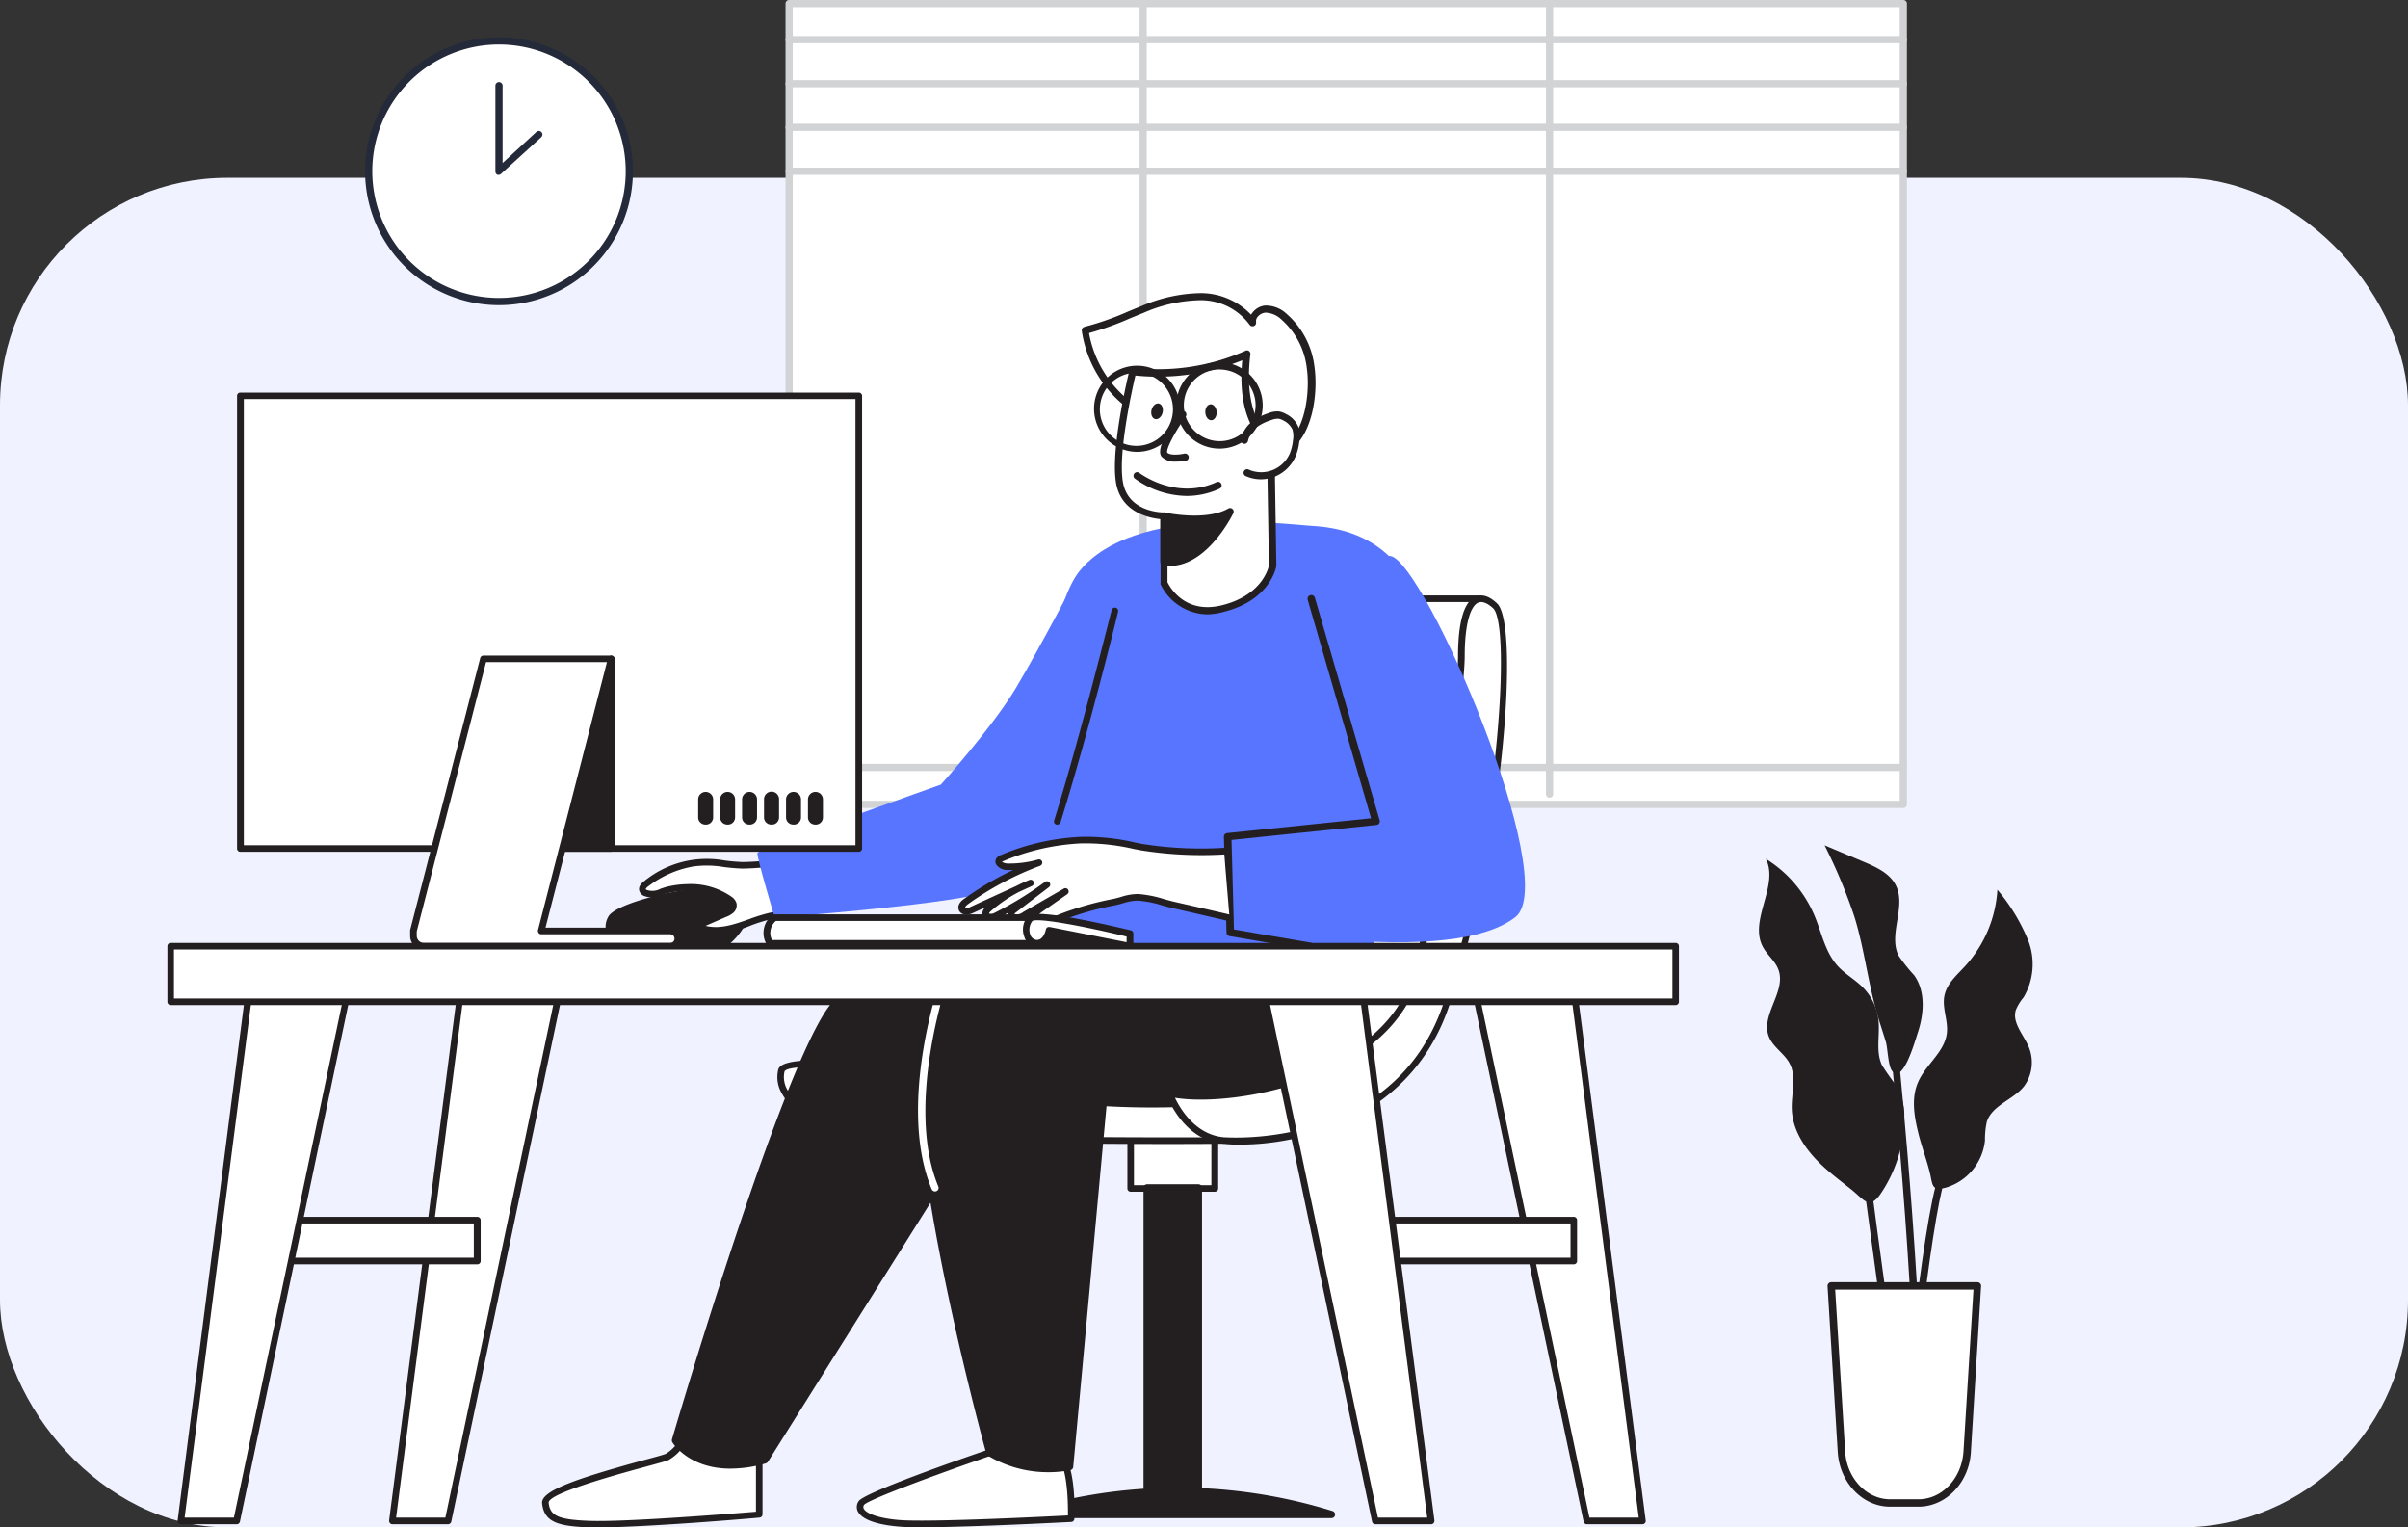 <svg xmlns="http://www.w3.org/2000/svg" width="656.74" height="416.482" viewBox="0 0 656.74 416.482">
  <rect x="0" y="0" width="656.74" height="416.482" fill="#333333" stroke="none"/>
  <g id="workwithus" transform="translate(-1016 -6567.519)">
    <rect id="Rectangle_2574" data-name="Rectangle 2574" width="656.74" height="368" rx="62" transform="translate(1016 6616)" fill="#f0f3ff"/>
    <g id="_62_office_work" data-name="#62_office_work" transform="translate(964.334 6523.648)">
      <rect id="Rectangle_2511" data-name="Rectangle 2511" width="303.855" height="218.348" transform="translate(266.888 44.851)" fill="#fff"/>
      <path id="Path_2578" data-name="Path 2578" d="M468.676,264.181H164.8a.981.981,0,0,1-.981-.981V44.851a.981.981,0,0,1,.981-.981H468.676a.981.981,0,0,1,.981.981V263.2A.981.981,0,0,1,468.676,264.181Zm-302.893-1.962H467.694V45.833H165.783Z" transform="translate(102.087 0)" fill="#d1d3d4"/>
      <path id="Path_2579" data-name="Path 2579" d="M214,261.374a1,1,0,0,1-.981-.981V44.851a.981.981,0,0,1,1.963,0V260.393A.981.981,0,0,1,214,261.374Z" transform="translate(149.442 0)" fill="#d1d3d4"/>
      <path id="Path_2580" data-name="Path 2580" d="M270.481,261.374a.981.981,0,0,1-.981-.981V44.851a.981.981,0,1,1,1.962,0V260.393A.981.981,0,0,1,270.481,261.374Z" transform="translate(203.804 0)" fill="#d1d3d4"/>
      <path id="Path_2581" data-name="Path 2581" d="M468.676,50.843H164.8a1,1,0,0,1-.981-.981.981.981,0,0,1,.981-.981H468.676a.981.981,0,1,1,0,1.963Z" transform="translate(102.087 4.822)" fill="#d1d3d4"/>
      <path id="Path_2582" data-name="Path 2582" d="M468.676,56.963H164.8a.981.981,0,1,1,0-1.962H468.676a.981.981,0,1,1,0,1.962Z" transform="translate(102.087 10.713)" fill="#d1d3d4"/>
      <path id="Path_2583" data-name="Path 2583" d="M468.676,63.023H164.8a.981.981,0,0,1-.981-.981,1,1,0,0,1,.981-.981H468.676a.981.981,0,1,1,0,1.963Z" transform="translate(102.087 16.545)" fill="#d1d3d4"/>
      <path id="Path_2584" data-name="Path 2584" d="M468.676,69.123H164.8a1,1,0,0,1-.981-.981.981.981,0,0,1,.981-.981H468.676a.981.981,0,1,1,0,1.962Z" transform="translate(102.087 22.417)" fill="#d1d3d4"/>
      <path id="Path_2585" data-name="Path 2585" d="M468.676,151.962H164.8a.981.981,0,0,1-.981-.981A1,1,0,0,1,164.8,150H468.676a.981.981,0,1,1,0,1.962Z" transform="translate(102.087 102.151)" fill="#d1d3d4"/>
      <path id="Path_2586" data-name="Path 2586" d="M338.706,234.38a16.837,16.837,0,0,0-1.963-9.145,64.3,64.3,0,0,1-4.1-5.77c-1.747-3.729-.53-8.085-.942-12.168a15.092,15.092,0,0,0-4.259-9.047c-2.139-2.159-4.887-3.631-6.908-5.887-3.336-3.69-4.3-8.871-6.2-13.463a33.6,33.6,0,0,0-13.345-15.7c3.65,7.32-4.651,16.622-.883,23.884,1.178,2.316,3.454,3.925,4.337,6.437,2.1,5.888-4.926,12.266-2.669,18.094,1.119,2.924,4.239,4.612,5.691,7.379,1.962,3.729.432,8.262.589,12.462.216,5.888,3.748,11.01,7.948,15.033,2.61,2.492,5.534,4.671,8.36,6.928,3.376,2.708,4.808,5.554,7.85,1.217a37.287,37.287,0,0,0,6.5-20.253Z" transform="translate(232.292 114.856)" fill="#231f20"/>
      <path id="Path_2587" data-name="Path 2587" d="M321.764,233.568c-1.1-4.494-1.864-9.361,0-13.6,2.08-4.808,7.242-8.184,7.85-13.384.393-3.4-1.335-6.83-.667-10.185s3.434-5.652,5.691-8.125a33.991,33.991,0,0,0,8.772-20.783,51.985,51.985,0,0,1,8.36,13.738,17.82,17.82,0,0,1-1.217,15.6,13.422,13.422,0,0,0-2.12,3.454c-1.02,3.317,1.806,6.4,3.277,9.538a10.97,10.97,0,0,1-1.04,11.265c-2.963,3.709-8.694,5.142-10.146,9.655a22.356,22.356,0,0,0-.51,5.122A15.013,15.013,0,0,1,329.2,248.757c-3.513.863-3.454-.53-4.082-3.493C324.237,241.378,322.706,237.532,321.764,233.568Z" transform="translate(253.021 118.985)" fill="#231f20"/>
      <path id="Path_2588" data-name="Path 2588" d="M322.527,207.184c-2.492-8.635-3.493-17.663-6.123-26.239a145.845,145.845,0,0,0-8.184-19.625l10.715,4.514c3.434,1.452,7.163,3.16,8.772,6.516,2.826,5.888-2.237,13.345.726,19.115a47.5,47.5,0,0,0,4.239,5.318c3.14,4.435,2.669,10.519.942,15.7-.746,2.2-3.925,13.738-6.888,10.48-1.178-1.276-1.276-6.025-1.747-7.85C324.214,212.522,323.292,209.872,322.527,207.184Z" transform="translate(241.072 113.046)" fill="#231f20"/>
      <path id="Path_2589" data-name="Path 2589" d="M322.82,274.845c-2.119-14.11-8.812-63.86-8.89-64.37l1.962-.255c0,.51,6.751,50.22,8.871,64.331Z" transform="translate(246.568 160.113)" fill="#231f20"/>
      <path id="Path_2590" data-name="Path 2590" d="M320.762,291.741H318.8c.118-16.76,7.124-80.836,11.147-85.251l1.452,1.335C328.318,211.18,320.9,273.137,320.762,291.741Z" transform="translate(251.256 156.523)" fill="#231f20"/>
      <path id="Path_2591" data-name="Path 2591" d="M325.625,303.75l-1.963-.1c1.59-36.11-6.064-112-6.143-112.746l1.962-.2C319.561,191.456,327.234,267.483,325.625,303.75Z" transform="translate(250.024 141.334)" fill="#231f20"/>
      <path id="Path_2592" data-name="Path 2592" d="M309.14,222.54h39.878l-2.865,45.275c-.471,7.85-6.28,13.895-13.286,13.895h-7.713c-6.987,0-12.8-6.064-13.286-13.895Z" transform="translate(241.958 171.971)" fill="#fff"/>
      <path id="Path_2593" data-name="Path 2593" d="M333.418,283.231H325.7c-7.5,0-13.738-6.535-14.287-14.856L308.631,223.1a1.021,1.021,0,0,1,.275-.765,1,1,0,0,1,.726-.314H349.51a1,1,0,0,1,1,1.079l-2.787,45.275C347.214,276.7,340.934,283.231,333.418,283.231Zm-22.706-59.189,2.728,44.2c.451,7.281,5.888,12.972,12.266,12.972h7.713c6.437,0,11.775-5.691,12.285-12.972l2.728-44.2Z" transform="translate(241.466 171.47)" fill="#231f20"/>
      <path id="Path_2594" data-name="Path 2594" d="M139.888,175.27c-1.963,4.023,1.021,7.575,8.478,7.575h20.41c3.042,0,10.656-9.086,6.849-13.738S141.87,171.267,139.888,175.27Z" transform="translate(78.486 119.035)" fill="#231f20"/>
      <path id="Path_2595" data-name="Path 2595" d="M169.247,184.271h-20.41c-4.553,0-7.85-1.276-9.3-3.611a5.358,5.358,0,0,1,0-5.377c1.629-3.3,15.7-6.908,24.61-7.85,6.947-.785,11.245-.255,12.737,1.59s1.688,4.828.177,8.027S171.72,184.271,169.247,184.271Zm.373-15.308a48.309,48.309,0,0,0-5.3.353c-10.558,1.2-22.137,4.926-23.079,6.829a3.513,3.513,0,0,0,0,3.474c1.06,1.707,3.925,2.689,7.634,2.689h20.41c1.217,0,4.4-2.767,6.005-6.182.667-1.433,1.59-4.1,0-5.888-.491-.726-2.277-1.354-5.672-1.354Z" transform="translate(78.016 118.591)" fill="#231f20"/>
      <path id="Path_2596" data-name="Path 2596" d="M190.822,162.81a90.823,90.823,0,0,1-19.468,2.551c-4.769,0-9.086-1.413-13.738-.549a29.242,29.242,0,0,0-12.737,5.672c-.51.412-1.06.981-.883,1.609a1.374,1.374,0,0,0,.746.8c1.963,1,3.925-.216,5.731-.706a23.552,23.552,0,0,1,5.75-.785,18.428,18.428,0,0,1,11.559,3.218,2.551,2.551,0,0,1,1.079,1.334,1.962,1.962,0,0,1-.628,1.707,5.71,5.71,0,0,1-1.648.942l-6.241,2.708c-.334.137-.746.432-.608.785s.275.275.451.353c6.182,2.257,12.737-1.963,18.644-3.238a127.57,127.57,0,0,1,19.625-2.826,18.055,18.055,0,0,1-2.061-13.423" transform="translate(82.974 114.48)" fill="#fff"/>
      <path id="Path_2597" data-name="Path 2597" d="M164.476,184.466a11.992,11.992,0,0,1-4.18-.707,1.57,1.57,0,0,1-1-.883c-.236-.608,0-1.452,1.1-1.963l6.241-2.708a4.632,4.632,0,0,0,1.374-.765,1.04,1.04,0,0,0,.373-.863c0-.294-.432-.589-.726-.8a17.662,17.662,0,0,0-11.01-3.042,22.194,22.194,0,0,0-5.534.746,9.456,9.456,0,0,0-1.2.392,6.28,6.28,0,0,1-5.2.235,2.276,2.276,0,0,1-1.178-1.334c-.255-.883.157-1.747,1.2-2.551a27.063,27.063,0,0,1,22.019-5.75,47.883,47.883,0,0,0,5.1.432,91.044,91.044,0,0,0,19.272-2.551.891.891,0,1,1,.353,1.747,93.712,93.712,0,0,1-19.625,2.591,50.789,50.789,0,0,1-5.3-.432,27.789,27.789,0,0,0-8.36-.137,28.4,28.4,0,0,0-12.344,5.5c-.53.432-.569.667-.569.667h0s0,.1.314.235a4.691,4.691,0,0,0,3.729-.334l1.315-.432a24.905,24.905,0,0,1,5.888-.824,19.37,19.37,0,0,1,12.109,3.4,3.3,3.3,0,0,1,1.413,1.845,2.728,2.728,0,0,1-.883,2.571,6.438,6.438,0,0,1-1.962,1.119l-5.593,2.434c3.925,1,7.948-.432,11.873-1.825a47.758,47.758,0,0,1,5.417-1.688,123.481,123.481,0,0,1,18.369-2.748,18.8,18.8,0,0,1-1.472-12.854.883.883,0,0,1,1.079-.667.9.9,0,0,1,.648,1.079,17.132,17.132,0,0,0,1.962,12.776.844.844,0,0,1,0,.864.9.9,0,0,1-.746.491,123.366,123.366,0,0,0-19.488,2.806,44.767,44.767,0,0,0-5.2,1.629,30.4,30.4,0,0,1-9.577,2.316Z" transform="translate(82.492 114.019)" fill="#231f20"/>
      <rect id="Rectangle_2512" data-name="Rectangle 2512" width="22.981" height="18.487" transform="translate(360.028 349.452)" fill="#fff"/>
      <path id="Path_2598" data-name="Path 2598" d="M235.194,219.393H212.213a.883.883,0,0,1-.883-.9V200.023a.883.883,0,0,1,.883-.9h22.981a.9.9,0,0,1,.9.9V218.51a.9.9,0,0,1-.9.883Zm-22.078-1.786h21.117v-16.76H213.116Z" transform="translate(147.815 149.429)" fill="#231f20"/>
      <rect id="Rectangle_2513" data-name="Rectangle 2513" width="13.993" height="82.759" transform="translate(364.523 367.762)" fill="#231f20"/>
      <path id="Path_2599" data-name="Path 2599" d="M228.544,293.112H214.551a.981.981,0,0,1-.981-.981V209.391a.981.981,0,0,1,.981-.981h13.993a.981.981,0,0,1,.981.981V292.13A.981.981,0,0,1,228.544,293.112Zm-13.011-1.962h12.03V210.373h-12.03Z" transform="translate(149.971 158.371)" fill="#231f20"/>
      <path id="Path_2600" data-name="Path 2600" d="M280.741,257.409a141.3,141.3,0,0,0-83.7,0Z" transform="translate(134.061 199.431)" fill="#231f20"/>
      <path id="Path_2601" data-name="Path 2601" d="M281.258,258.879H197.479a.962.962,0,0,1-.962-.824.981.981,0,0,1,.667-1.1,142.437,142.437,0,0,1,84.388,0,1,1,0,0,1,.667,1.1.981.981,0,0,1-.981.824Zm-76.734-1.963h69.767A141.3,141.3,0,0,0,204.524,256.916Z" transform="translate(133.544 198.943)" fill="#231f20"/>
      <path id="Path_2602" data-name="Path 2602" d="M168.447,243.5a11.6,11.6,0,0,1-4.769,5.5c-2.63,1.2-33.716,8.085-33.225,12.54s3.69,5.416,11.952,5.73c11.069.412,46.354-2.571,46.354-2.571v-18.8Z" transform="translate(69.965 192.145)" fill="#fff"/>
      <path id="Path_2603" data-name="Path 2603" d="M145.342,268.665H142.81c-8.4-.334-12.246-1.354-12.815-6.555-.373-3.454,9.44-6.771,27.691-11.775,2.944-.785,5.475-1.472,6.064-1.747a10.892,10.892,0,0,0,4.3-4.965.883.883,0,0,1,.962-.589l20.312,2.375a.9.9,0,0,1,.785.9v18.8a.883.883,0,0,1-.824.883C187.948,266.153,158.275,268.665,145.342,268.665Zm24.1-23.727a12.089,12.089,0,0,1-4.965,5.358c-.667.294-2.63.844-6.339,1.845-17.663,4.769-26.533,8.046-26.356,9.813.393,3.591,2.669,4.612,11.088,4.926,9.97.392,40.074-2.061,45.452-2.492V247.195Z" transform="translate(69.52 191.688)" fill="#231f20"/>
      <path id="Path_2604" data-name="Path 2604" d="M209.545,246.108s-33.559,11.52-34.991,13.738,1.119,4.749,10.048,5.554,47.1-1.276,47.1-1.276.471-10.362-1.963-15.7S209.545,246.108,209.545,246.108Z" transform="translate(112.058 193.835)" fill="#fff"/>
      <path id="Path_2605" data-name="Path 2605" d="M191.419,266.868a58.162,58.162,0,0,1-6.457-.2c-6.123-.55-9.813-1.962-10.951-4.1a2.728,2.728,0,0,1,.235-2.826c1.492-2.3,27.475-11.363,35.443-14.091h.157c1.963-.294,18.663-2.806,21.254,2.9,2.453,5.4,1.962,15.6,1.962,16.034a.9.9,0,0,1-.863.844C230.943,265.475,205.117,266.868,191.419,266.868ZM210.2,247.38c-15.7,5.417-33.206,11.932-34.481,13.365a1.02,1.02,0,0,0-.1,1.06c.55,1.119,3.336,2.532,9.5,3.081,8.027.706,40.585-.942,46.2-1.236,0-2.512,0-10.225-1.845-14.385-1.531-3.375-12.6-2.944-19.272-1.884Z" transform="translate(111.619 193.445)" fill="#231f20"/>
      <path id="Path_2606" data-name="Path 2606" d="M353.6,127.06h-93.69s-7.006,83.877-11.481,103.542S225.823,256,212.438,255.663s-47.807-4.1-49.063,0,2.237,12.089,16.878,15.916,103.66,3.2,103.66,3.2,31.145-9.813,48.356-31.243S358.39,147.274,353.6,127.06Z" transform="translate(101.432 80.071)" fill="#fff"/>
      <path id="Path_2607" data-name="Path 2607" d="M269.436,276.182c-26.062,0-77.911-.373-88.98-3.277s-14.994-7.732-16.485-10.4a8.772,8.772,0,0,1-1.04-6.633c.981-3.2,11.363-3.042,35.8-1.433,5.456.353,10.6.687,14.169.785,14.228.334,30.909-5.887,35.109-24.394,4.4-19.37,11.383-102.56,11.441-103.4a.922.922,0,0,1,.9-.824h93.69a.883.883,0,0,1,.863.707c4.808,20.273-3.768,95.181-21.588,117.26-17.192,21.372-48.493,31.4-48.807,31.518a.588.588,0,0,1-.255,0C283.448,276.143,277.757,276.182,269.436,276.182ZM174.215,255.1c-5.22,0-9.106.334-9.577,1.3a6.967,6.967,0,0,0,.9,5.22c1.354,2.433,5.142,6.888,15.366,9.557,14.11,3.69,99.283,3.179,103.267,3.16,2.178-.707,31.518-10.617,47.807-30.89,16.9-21.018,25.513-94.534,21.332-115.042h-92.14c-.746,8.753-7.242,84.388-11.422,102.835-2.9,12.815-14.13,26.278-36.915,25.768-3.591,0-8.753-.432-14.228-.785C191.858,255.772,181.672,255.1,174.215,255.1Z" transform="translate(100.994 79.628)" fill="#231f20"/>
      <path id="Path_2608" data-name="Path 2608" d="M281.523,255.932S308.9,187.5,306.015,153.764s-24.963-35.816-32.617-36.287-48.278-5.887-63.095,12.266-10.951,105.622-10.951,105.622Z" transform="translate(135.85 69.773)" fill="#5775ff"/>
      <path id="Path_2609" data-name="Path 2609" d="M234.29,180.452s-29.1-4.847-41.546,6.143-44.274,119.6-44.274,119.6,6.692,10.519,24.374,5.259l71.71-114.257S249.775,180.06,234.29,180.452Z" transform="translate(87.312 130.436)" fill="#231f20"/>
      <path id="Path_2610" data-name="Path 2610" d="M163.877,314.4c-11.049,0-15.563-6.829-15.7-7.183a.981.981,0,0,1-.118-.8c1.315-4.455,32.067-108.978,44.568-120.046s40.114-6.731,42.253-6.378c4.455-.1,7.85,1.2,9.813,3.925,3.925,5.24,1.452,13.738,1.354,14.13a.667.667,0,0,1-.118.236l-71.69,114.237a1.178,1.178,0,0,1-.549.432A34.345,34.345,0,0,1,163.877,314.4Zm-13.895-7.85c1.315,1.727,7.85,8.871,22.667,4.592l71.435-113.825c.275-1,2.08-8.125-1.06-12.266-1.648-2.139-4.435-3.2-8.282-3.081h-.177c-.294,0-28.81-4.651-40.742,5.887s-41.566,111-43.882,118.653Z" transform="translate(86.879 129.923)" fill="#231f20"/>
      <path id="Path_2611" data-name="Path 2611" d="M297.319,200.469s-53.537-23.432-69.787-25.807c0,0-30.124-5.75-42.076,16.25S201.49,314.707,201.49,314.707a31.4,31.4,0,0,0,21.745,3.827l9.322-99.381S299.282,223.882,297.319,200.469Z" transform="translate(120.054 125.236)" fill="#231f20"/>
      <path id="Path_2612" data-name="Path 2612" d="M217.934,320.529A31.871,31.871,0,0,1,201.449,316a.981.981,0,0,1-.393-.569c-1.158-4.16-27.946-102.443-15.955-124.521,12.168-22.373,42.8-16.8,43.175-16.76,16.151,2.375,67.8,24.924,70,25.885a.981.981,0,0,1,.589.824,11.638,11.638,0,0,1-3.572,9.479c-12.54,12.7-54.361,10.813-61.446,10.4L224.764,319.1a.962.962,0,0,1-.785.863,30.946,30.946,0,0,1-6.044.569Zm-15.092-5.887a30.792,30.792,0,0,0,19.978,3.631l9.106-98.655a1.021,1.021,0,0,1,1.06-.883c.471,0,48.062,3.179,60.838-9.813a9.813,9.813,0,0,0,3.042-7.379c-5.73-2.473-53.93-23.275-68.982-25.513-.353,0-29.614-5.338-41.075,15.7-11.245,20.842,14.209,116.063,16.034,122.814Z" transform="translate(119.604 124.771)" fill="#231f20"/>
      <path id="Path_2613" data-name="Path 2613" d="M247.886,123.18s-10.97,21.077-17.447,31.91-20.489,26.376-20.489,26.376-49.71,17.663-50.024,18.624,4.71,17.663,4.71,17.663S216.8,214,225.475,209.9,251.6,185.745,251.6,185.745Z" transform="translate(98.326 76.336)" fill="#5775ff"/>
      <path id="Path_2614" data-name="Path 2614" d="M259.723,90.635a7.673,7.673,0,0,0-5.161-2.139,3.572,3.572,0,0,0-3.434,3.729A17.427,17.427,0,0,0,236.938,85.1a40.526,40.526,0,0,0-15.994,3.552,110.9,110.9,0,0,1-15.5,5.613,31.4,31.4,0,0,0,12.089,20.43,62.62,62.62,0,0,0,9.813,5.632l7.124,3.572c7.281,3.65,17.25,6.79,25.2,2.865,6.947-3.415,8.223-15.7,7.3-22.333a21.98,21.98,0,0,0-7.242-13.8Z" transform="translate(142.146 39.684)" fill="#fff"/>
      <path id="Path_2615" data-name="Path 2615" d="M251.741,130.052a40.448,40.448,0,0,1-17.329-4.789l-7.124-3.572a62.072,62.072,0,0,1-9.813-5.73,32.46,32.46,0,0,1-12.482-21.077,1,1,0,0,1,.746-1.1,75.38,75.38,0,0,0,11.775-4.121c1.178-.491,2.355-.981,3.533-1.433A42.292,42.292,0,0,1,237.434,84.6a18.938,18.938,0,0,1,13.737,5.888,2.47,2.47,0,0,1,.373-.549,4.906,4.906,0,0,1,3.513-1.962,8.36,8.36,0,0,1,5.888,2.355h0a22.686,22.686,0,0,1,7.516,14.4c1.06,7.575-.667,19.821-7.85,23.354a19.626,19.626,0,0,1-8.871,1.962Zm-44.765-34.56a30.4,30.4,0,0,0,11.6,18.9,63,63,0,0,0,9.577,5.554L235.3,123.5c6.81,3.415,16.564,6.692,24.315,2.865,6.221-3.062,7.713-14.523,6.751-21.313a20.822,20.822,0,0,0-6.829-13.168h0a6.594,6.594,0,0,0-4.455-1.963,3.1,3.1,0,0,0-2.12,1.138,1.825,1.825,0,0,0-.432,1.433.981.981,0,0,1-1.786.707,16.5,16.5,0,0,0-13.4-6.673,40.173,40.173,0,0,0-15.6,3.493c-1.178.451-2.335.942-3.493,1.413A84.388,84.388,0,0,1,206.976,95.492Z" transform="translate(141.709 39.203)" fill="#231f20"/>
      <path id="Path_2616" data-name="Path 2616" d="M222.5,137.188v18.251a13.384,13.384,0,0,0,16.23,7.006c11.932-3.042,13.384-11.618,13.384-11.618l-.53-33.775s-8.929-4.632-6.555-23.943a59.248,59.248,0,0,1-31.066,4.69s-5.181,20.979-3.611,30.242S222.5,137.188,222.5,137.188Z" transform="translate(146.592 47.394)" fill="#fff"/>
      <path id="Path_2617" data-name="Path 2617" d="M234.882,164.53a14.4,14.4,0,0,1-12.835-8.184,1.275,1.275,0,0,1,0-.373V138.566c-2.806-.255-10.774-1.707-12.148-9.911-1.57-9.361,3.434-29.771,3.65-30.635a.962.962,0,0,1,1.06-.726,58.875,58.875,0,0,0,30.5-4.592.961.961,0,0,1,1.02,0,1.021,1.021,0,0,1,.412.922c-2.257,18.291,5.887,22.9,6.025,22.961a.962.962,0,0,1,.53.844l.53,33.775c0,.569-1.727,9.42-14.13,12.58a17.839,17.839,0,0,1-4.612.746Zm-10.951-8.772c.628,1.3,4.749,8.871,14.994,6.26,11.127-2.826,12.619-10.5,12.678-10.833l-.549-33.049c-1.963-1.315-8.223-6.928-6.731-22.883a61.309,61.309,0,0,1-29.143,4.161c-.922,3.925-4.749,21.077-3.415,28.986,1.393,8.341,10.794,8.341,11.186,8.341a.765.765,0,0,1,.707.294.981.981,0,0,1,.275.687Z" transform="translate(146.145 46.86)" fill="#231f20"/>
      <path id="Path_2618" data-name="Path 2618" d="M227.64,108.412a7.85,7.85,0,0,1,2.669-4.219,13.994,13.994,0,0,1,4.161-2.159,5.691,5.691,0,0,1,2.532-.471,4.671,4.671,0,0,1,1.707.589,6.123,6.123,0,0,1,2.924,3,7.418,7.418,0,0,1,.2,3.415,14.581,14.581,0,0,1-.883,3.65,9.5,9.5,0,0,1-12.5,5.1" transform="translate(163.514 55.524)" fill="#fff"/>
      <path id="Path_2619" data-name="Path 2619" d="M232.655,119.551a10.4,10.4,0,0,1-4.121-.844.981.981,0,1,1,.785-1.786,8.5,8.5,0,0,0,11.206-4.573,13.5,13.5,0,0,0,.8-3.4,6.515,6.515,0,0,0-.137-2.963,5.2,5.2,0,0,0-2.492-2.473,3.69,3.69,0,0,0-1.354-.491,5.339,5.339,0,0,0-2.08.432,13.207,13.207,0,0,0-3.925,1.963,6.77,6.77,0,0,0-2.277,3.67,1,1,0,1,1-1.962-.432,8.733,8.733,0,0,1,2.944-4.749,14.543,14.543,0,0,1,4.455-2.335,6.535,6.535,0,0,1,2.963-.53,5.652,5.652,0,0,1,1.963.707,6.908,6.908,0,0,1,3.376,3.513,8.007,8.007,0,0,1,.255,3.925,14.6,14.6,0,0,1-.942,3.925,10.48,10.48,0,0,1-5.711,5.691,10.637,10.637,0,0,1-3.748.746Z" transform="translate(162.973 55.021)" fill="#231f20"/>
      <path id="Path_2620" data-name="Path 2620" d="M221.657,101.41s-6.5,9.2-5.044,10.872,5.652.687,5.652.687" transform="translate(152.697 55.383)" fill="#fff"/>
      <path id="Path_2621" data-name="Path 2621" d="M220.22,114.779a5,5,0,0,1-3.925-1.315c-1.629-1.963,1.806-7.595,4.965-12.089a.981.981,0,0,1,1.374-.236,1,1,0,0,1,.236,1.374c-3,4.259-5.377,8.792-5.063,9.813.765.844,3.454.569,4.651.294a1,1,0,1,1,.432,1.963,14.3,14.3,0,0,1-2.669.2Z" transform="translate(152.191 54.946)" fill="#231f20"/>
      <ellipse id="Ellipse_700" data-name="Ellipse 700" cx="1.55" cy="2.178" rx="1.55" ry="2.178" transform="translate(380.258 154.206) rotate(-3.53)" fill="#231f20"/>
      <ellipse id="Ellipse_701" data-name="Ellipse 701" cx="2.178" cy="1.55" rx="2.178" ry="1.55" transform="translate(365.212 157.775) rotate(-76.4)" fill="#231f20"/>
      <path id="Path_2622" data-name="Path 2622" d="M226.685,115.963a24.727,24.727,0,0,1-14.13-4.73.985.985,0,1,1,1.217-1.55s9.93,7.595,21.058,2.512a.962.962,0,0,1,1.3.491.981.981,0,0,1-.491,1.3A21.431,21.431,0,0,1,226.685,115.963Z" transform="translate(148.631 63.143)" fill="#231f20"/>
      <path id="Path_2623" data-name="Path 2623" d="M218.4,118.168a11.744,11.744,0,1,1,11.579-13.777h0a11.775,11.775,0,0,1-9.538,13.6,12.127,12.127,0,0,1-2.041.177Zm0-21.588a10.009,10.009,0,0,0-1.707.137A9.97,9.97,0,1,0,218.4,96.6Z" transform="translate(143.379 48.908)" fill="#231f20"/>
      <path id="Path_2624" data-name="Path 2624" d="M229.98,117.75a11.775,11.775,0,1,1,1.963-.177A11.775,11.775,0,0,1,229.98,117.75Zm0-21.588a10.182,10.182,0,0,0-1.707.137,9.783,9.783,0,1,0,11.324,7.968h0a9.812,9.812,0,0,0-9.616-8.086Z" transform="translate(154.364 48.443)" fill="#231f20"/>
      <path id="Path_2625" data-name="Path 2625" d="M216.4,116.157s11.363,2.63,18.055-1.2c0,0-7.4,15.308-18.055,13.738Z" transform="translate(152.695 68.424)" fill="#231f20"/>
      <path id="Path_2626" data-name="Path 2626" d="M218.471,130.235a13,13,0,0,1-1.727-.118,1,1,0,0,1-.844-.981v-12.5a.962.962,0,0,1,.373-.765,1.079,1.079,0,0,1,.844-.2s11.049,2.492,17.329-1.079a.981.981,0,0,1,1.374,1.276C235.505,116.478,228.735,130.235,218.471,130.235Zm-.608-1.963c6.869.393,12.325-6.81,14.778-10.755a33.539,33.539,0,0,1-14.778.334Z" transform="translate(152.214 67.946)" fill="#231f20"/>
      <path id="Path_2627" data-name="Path 2627" d="M217.18,261.921s4.18,11.912,14.7,12.874,48.454-.922,60.838-36.817C307.337,195.372,311.851,134.26,306.1,129s-9.243.471-9.243,13.738c0,10.068-7.026,61.583-11.461,83.662C278.842,258.6,231.546,265.316,217.18,261.921Z" transform="translate(153.446 80.073)" fill="#fff"/>
      <path id="Path_2628" data-name="Path 2628" d="M237.05,276.336a34.417,34.417,0,0,1-4.828-.216c-10.951-1-15.268-12.953-15.445-13.443a.883.883,0,0,1,.177-.9.844.844,0,0,1,.864-.275c9.813,2.316,33.009-.157,49.377-10.676,9.813-6.26,15.7-14.4,17.663-24.217,4.4-21.823,11.461-73.319,11.461-83.485,0-6.437.824-14.464,4.749-16.191,1.786-.785,3.788-.157,5.888,1.845,6.339,5.888,1.511,67.235-13.129,109.9C283.64,268.683,254.555,276.336,237.05,276.336ZM219.112,263.58c1.491,3.12,5.672,10.068,13.286,10.755.451,0,46.158,3.729,59.856-36.208,14.68-42.743,18.8-103.287,13.62-108.036-1.609-1.472-2.983-1.963-4.043-1.531-2.316,1.021-3.69,6.457-3.69,14.562,0,10.225-7.085,61.956-11.481,83.838-2.08,10.3-8.3,18.84-18.506,25.375C252.259,262.54,229.985,265.346,219.112,263.58Z" transform="translate(153.005 79.631)" fill="#231f20"/>
      <path id="Path_2629" data-name="Path 2629" d="M275.361,121.192c9.263,1.648,46.865,88.548,33.991,98.479-20.076,15.484-89.961-.177-89.961-.177l5.691-26.945s44.941,1.236,45.569-7.987-26.121-51.849-22.588-58.306S275.361,121.192,275.361,121.192Z" transform="translate(155.573 74.301)" fill="#5775ff"/>
      <path id="Path_2630" data-name="Path 2630" d="M186.861,238.272a1,1,0,0,1-.9-.608c-9.44-22.687,1.963-56.088,2.453-57.5a.981.981,0,1,1,1.845.648c-.118.334-11.638,34.108-2.492,56.108a.962.962,0,0,1-.53,1.276,1.138,1.138,0,0,1-.373.079Z" transform="translate(119.806 130.472)" fill="#fff"/>
      <path id="Path_2631" data-name="Path 2631" d="M248.251,223.281h-.177l-21.823-3.748a.981.981,0,0,1-.8-.942l-.707-26.141a.981.981,0,0,1,.883-1l39.25-4.043L247.6,127.845a1.019,1.019,0,1,1,1.963-.55l17.663,60.681a1,1,0,0,1-.137.824.942.942,0,0,1-.706.432l-39.564,4.082.667,24.414,21.018,3.611a1,1,0,0,1,.8,1.138.962.962,0,0,1-1.06.8Z" transform="translate(160.722 79.581)" fill="#231f20"/>
      <path id="Path_2632" data-name="Path 2632" d="M259.911,163.583a102.442,102.442,0,0,1-22.333-1.079,67.844,67.844,0,0,0-16.7-1.962,63.113,63.113,0,0,0-21.588,4.906,1.844,1.844,0,0,0-.726.491c-.648.922.922,1.825,1.963,1.845a29.437,29.437,0,0,0,8.772-1.1,84.385,84.385,0,0,0-19.88,10.558c-.687.491-1.452,1.3-1.119,2.08s1.766.648,2.689.235l16.053-7.359a40.172,40.172,0,0,0-11.4,6.928c-.491.432-1,1-.864,1.629.235,1.079,1.825.864,2.826.373a94.713,94.713,0,0,0,13.953-8.517l-9.93,7.595c-.118.8.746,1.491,1.55,1.531a4.494,4.494,0,0,0,2.3-.8l11.049-6.4-6.888,4.847c-1.079.746-2.316,1.962-1.786,3.179s2.747,1,4.16.353a84.117,84.117,0,0,1,17.761-5.456,27.476,27.476,0,0,1,6.574-1.334,56.914,56.914,0,0,1,10.087,2.2c5,1.119,9.989,2.277,14.994,3.434" transform="translate(125.571 112.295)" fill="#fff"/>
      <path id="Path_2633" data-name="Path 2633" d="M210.1,184.855a3.257,3.257,0,0,1-1.217-.216,2.375,2.375,0,0,1-1.335-1.276,2.512,2.512,0,0,1,0-1.845l-1.06.608a5.161,5.161,0,0,1-2.767.922,2.65,2.65,0,0,1-1.962-.922,2.178,2.178,0,0,1-.51-1.177c-.9.491-1.806.962-2.728,1.413a3.925,3.925,0,0,1-3.12.275,1.805,1.805,0,0,1-.981-1.276,2.3,2.3,0,0,1,.726-1.963l-3.258,1.492a3.925,3.925,0,0,1-2.826.314,1.963,1.963,0,0,1-1.06-1c-.451-1.04,0-2.178,1.433-3.16a84.051,84.051,0,0,1,13.325-7.85h-1.747a3.533,3.533,0,0,1-2.885-1.55,1.629,1.629,0,0,1,.137-1.707,2.512,2.512,0,0,1,1.1-.8,63.624,63.624,0,0,1,21.843-4.985,59.191,59.191,0,0,1,14.856,1.55l1.962.393a102.991,102.991,0,0,0,22.157,1.06.922.922,0,0,1,.922.864.9.9,0,0,1-.863.942,105.661,105.661,0,0,1-22.549-1.119l-1.963-.373a58.229,58.229,0,0,0-14.444-1.531,61.919,61.919,0,0,0-21.215,4.847,1.352,1.352,0,0,0-.334.2,3.257,3.257,0,0,0,1.335.432,28.437,28.437,0,0,0,8.517-1.079.9.9,0,0,1,1.1.569.942.942,0,0,1-.549,1.138,83.289,83.289,0,0,0-19.625,10.44c-.687.491-.864.883-.824.981a1.963,1.963,0,0,0,1.472-.216l12.442-5.691c1.2-.608,2.414-1.178,3.69-1.688a.9.9,0,0,1,.687,1.648l-3.591,1.648a38.976,38.976,0,0,0-7.595,5.161c-.628.53-.589.746-.589.746a2.1,2.1,0,0,0,1.57-.236,92.883,92.883,0,0,0,13.738-8.439.9.9,0,0,1,1.079,1.433l-9.479,7.261a.9.9,0,0,0,.589.255,3.317,3.317,0,0,0,1.806-.687l11.069-6.378a.864.864,0,0,1,1.2.294.9.9,0,0,1-.235,1.217l-6.908,4.828c-.883.628-1.747,1.511-1.472,2.1a.51.51,0,0,0,.334.334,4.063,4.063,0,0,0,2.649-.451,84.564,84.564,0,0,1,17.937-5.515c.706-.157,1.413-.353,2.119-.55a15.133,15.133,0,0,1,4.671-.8,31.4,31.4,0,0,1,7.183,1.433c1.04.275,2.08.569,3.061.785,5,1.138,10.009,2.277,14.994,3.454a.883.883,0,0,1,.667,1.079.922.922,0,0,1-1.079.667c-4.985-1.178-9.989-2.316-14.974-3.454-1.021-.216-2.08-.51-3.14-.8a30.222,30.222,0,0,0-6.771-1.354,13.916,13.916,0,0,0-4.121.726c-.746.216-1.492.412-2.257.569a82.426,82.426,0,0,0-17.564,5.417,7.38,7.38,0,0,1-2.767.608Z" transform="translate(125.201 111.903)" fill="#231f20"/>
      <path id="Path_2634" data-name="Path 2634" d="M217.25,128.73s-8.223,33.559-15.7,57.4" transform="translate(138.402 81.678)" fill="#fff"/>
      <path id="Path_2635" data-name="Path 2635" d="M202.035,187.453h-.275a.883.883,0,0,1-.589-1.119c7.32-23.55,15.523-57.03,15.7-57.364a.89.89,0,1,1,1.727.432c0,.334-8.3,33.853-15.7,57.462A.9.9,0,0,1,202.035,187.453Z" transform="translate(137.996 81.261)" fill="#231f20"/>
      <path id="Path_2636" data-name="Path 2636" d="M234.639,178.376H162.026a5.318,5.318,0,0,1,1.3-7.006h69.846Z" transform="translate(99.602 122.719)" fill="#fff"/>
      <path id="Path_2637" data-name="Path 2637" d="M235.1,179.7H162.488a.863.863,0,0,1-.765-.432,6.123,6.123,0,0,1,1.472-8.184.922.922,0,0,1,.549-.177h69.846a.883.883,0,0,1,.883.707l1.413,6.986a.844.844,0,0,1-.177.746.9.9,0,0,1-.608.353Zm-72.024-1.786H234l-1.06-5.2H164.136a4.278,4.278,0,0,0-1.06,5.2Z" transform="translate(99.14 122.277)" fill="#231f20"/>
      <path id="Path_2638" data-name="Path 2638" d="M225.567,175.921s-25.2-6.2-27.181-4.219-1.315,6.457,1.59,6.731,3.552-3.572,3.552-3.572l22.039,4.357Z" transform="translate(134.265 122.662)" fill="#fff"/>
      <path id="Path_2639" data-name="Path 2639" d="M225.984,180.543h-.177l-21.2-4.2a4.278,4.278,0,0,1-4.3,3.415,3.748,3.748,0,0,1-3.14-2.728,5.475,5.475,0,0,1,1.06-5.613c1.963-1.962,18.428,1.629,28.025,3.925a.9.9,0,0,1,.667.883v3.3a.942.942,0,0,1-.314.687.9.9,0,0,1-.628.334Zm-22.039-6.123h.177l20.96,4.141V177.03c-11.579-2.826-24.178-5.161-25.689-4.259a3.925,3.925,0,0,0-.608,3.69,2.1,2.1,0,0,0,1.688,1.472c1.963.2,2.591-2.787,2.591-2.826a.863.863,0,0,1,.373-.569A.824.824,0,0,1,203.945,174.42Z" transform="translate(133.848 122.22)" fill="#231f20"/>
      <path id="Path_2640" data-name="Path 2640" d="M124.36,327.5H109.19L128.226,180.06h27.161Z" transform="translate(49.505 131.084)" fill="#fff"/>
      <path id="Path_2641" data-name="Path 2641" d="M124.8,328.849h-15.17a.9.9,0,0,1-.687-.314,1.021,1.021,0,0,1-.216-.707l19.056-147.443a.883.883,0,0,1,.883-.785h27.161a.844.844,0,0,1,.687.334.883.883,0,0,1,.2.746L125.687,328.122A.922.922,0,0,1,124.8,328.849Zm-14.169-1.806h13.443l30.654-145.638H129.455Z" transform="translate(49.061 130.641)" fill="#231f20"/>
      <path id="Path_2642" data-name="Path 2642" d="M290.387,327.5h15.19L286.521,180.06H259.36Z" transform="translate(194.044 131.084)" fill="#fff"/>
      <path id="Path_2643" data-name="Path 2643" d="M306.016,328.849h-15.19a.883.883,0,0,1-.863-.726L258.916,180.679a.942.942,0,0,1,.2-.746.844.844,0,0,1,.687-.334H286.96a.883.883,0,0,1,.883.785L306.9,327.828a.864.864,0,0,1-.216.707.9.9,0,0,1-.667.314Zm-14.464-1.806H305l-18.82-145.637H260.9Z" transform="translate(193.605 130.641)" fill="#231f20"/>
      <rect id="Rectangle_2514" data-name="Rectangle 2514" width="62.054" height="11.147" transform="translate(418.825 376.573)" fill="#fff"/>
      <path id="Path_2644" data-name="Path 2644" d="M304.257,225.893H242.183a.922.922,0,0,1-.9-.9V213.843a.922.922,0,0,1,.9-.9h62.074a.9.9,0,0,1,.883.9V224.99a.9.9,0,0,1-.883.9Zm-61.171-1.806h60.269v-9.342H243.086Z" transform="translate(176.642 162.731)" fill="#231f20"/>
      <path id="Path_2645" data-name="Path 2645" d="M261,327.5h15.17L257.131,180.06H229.97Z" transform="translate(165.756 131.084)" fill="#fff"/>
      <path id="Path_2646" data-name="Path 2646" d="M276.608,328.849h-15.17a.9.9,0,0,1-.883-.726L229.528,180.679a.942.942,0,0,1,.177-.746.9.9,0,0,1,.706-.334h27.161a.883.883,0,0,1,.883.785L277.57,327.828a1.02,1.02,0,0,1-.216.706.9.9,0,0,1-.746.314Zm-14.444-1.806h13.443l-18.8-145.638h-25.3Z" transform="translate(165.315 130.641)" fill="#231f20"/>
      <rect id="Rectangle_2515" data-name="Rectangle 2515" width="62.054" height="11.147" transform="translate(181.794 387.721) rotate(180)" fill="#fff"/>
      <path id="Path_2647" data-name="Path 2647" d="M151.916,225.893H89.763a.9.9,0,0,1-.883-.9V213.843a.9.9,0,0,1,.883-.9h62.153a.9.9,0,0,1,.883.9V224.99a.9.9,0,0,1-.883.9Zm-61.171-1.806h60.19v-9.342H90.666Z" transform="translate(29.956 162.731)" fill="#231f20"/>
      <path id="Path_2648" data-name="Path 2648" d="M94.98,327.5H79.79L98.846,180.06h27.161Z" transform="translate(21.207 131.084)" fill="#fff"/>
      <path id="Path_2649" data-name="Path 2649" d="M95.417,328.849H80.228a.9.9,0,0,1-.667-.314.863.863,0,0,1-.216-.707L98.3,180.385a.9.9,0,0,1,.9-.785h27.161a.844.844,0,0,1,.687.334.942.942,0,0,1,.2.746L96.34,328.122a.883.883,0,0,1-.922.726Zm-14.169-1.806H94.691l30.654-145.638H100.069Z" transform="translate(20.77 130.641)" fill="#231f20"/>
      <rect id="Rectangle_2516" data-name="Rectangle 2516" width="168.599" height="123.422" transform="translate(285.826 275.249) rotate(180)" fill="#fff"/>
      <path id="Path_2650" data-name="Path 2650" d="M257.161,223.628H88.483a.883.883,0,0,1-.883-.9V99.3a.883.883,0,0,1,.883-.883H257.161a.9.9,0,0,1,.9.883V222.725a.9.9,0,0,1-.9.9ZM89.445,221.842H256.258V100.167H89.445Z" transform="translate(28.724 52.505)" fill="#231f20"/>
      <path id="Path_2651" data-name="Path 2651" d="M152.825,135.42v51.692H125.86Z" transform="translate(65.55 88.117)" fill="#231f20"/>
      <path id="Path_2652" data-name="Path 2652" d="M153.258,188.451H126.293a.863.863,0,0,1-.765-.432.883.883,0,0,1,0-.883l26.945-51.712a.9.9,0,0,1,1.688.432v51.692a.883.883,0,0,1-.9.9Zm-25.513-1.786h24.61v-47.1Z" transform="translate(65.116 87.681)" fill="#231f20"/>
      <path id="Path_2653" data-name="Path 2653" d="M131.225,135.42h34.834l-19.1,74.183h35.031a2.08,2.08,0,0,1,0,4.161H114.877A2.767,2.767,0,0,1,112.11,211V209.6Z" transform="translate(52.315 88.117)" fill="#fff"/>
      <path id="Path_2654" data-name="Path 2654" d="M182.441,215.089H115.323a3.67,3.67,0,0,1-3.67-3.65v-1.393a.979.979,0,0,1,0-.235l19.115-74.183a.883.883,0,0,1,.864-.667h34.874a.844.844,0,0,1,.706.353.883.883,0,0,1,.177.765l-18.82,73.064h33.873a2.983,2.983,0,1,1,0,5.888Zm-68.982-4.926v1.276a1.962,1.962,0,0,0,1.963,1.864h67.118a1.178,1.178,0,1,0,0-2.355H147.41a.883.883,0,0,1-.707-.353.942.942,0,0,1-.177-.785l18.8-73.064h-32.97Z" transform="translate(51.869 87.674)" fill="#231f20"/>
      <rect id="Rectangle_2517" data-name="Rectangle 2517" width="2.296" height="7.202" rx="0.58" transform="translate(275.13 267.811) rotate(180)" fill="#231f20"/>
      <path id="Path_2655" data-name="Path 2655" d="M168.9,162.81a1.962,1.962,0,0,1-1.963-1.962v-4.906a2.041,2.041,0,1,1,4.082,0v4.906a1.962,1.962,0,0,1-2.119,1.962Zm0-7.2a.255.255,0,0,0-.255.255v4.906c0,.275.51.275.51,0v-4.906A.255.255,0,0,0,168.9,155.607Z" transform="translate(105.09 105.904)" fill="#231f20"/>
      <rect id="Rectangle_2518" data-name="Rectangle 2518" width="2.296" height="7.202" rx="0.58" transform="translate(269.164 267.811) rotate(180)" fill="#231f20"/>
      <path id="Path_2656" data-name="Path 2656" d="M165.853,162.81a1.962,1.962,0,0,1-1.962-1.962v-4.906a2.041,2.041,0,1,1,4.082,0v4.906a1.962,1.962,0,0,1-2.12,1.962Zm0-7.2a.255.255,0,0,0-.255.255v4.906c0,.275.51.275.51,0v-4.906A.255.255,0,0,0,165.853,155.607Z" transform="translate(102.154 105.904)" fill="#231f20"/>
      <rect id="Rectangle_2519" data-name="Rectangle 2519" width="2.296" height="7.202" rx="0.58" transform="translate(263.159 267.811) rotate(180)" fill="#231f20"/>
      <path id="Path_2657" data-name="Path 2657" d="M162.793,162.815a1.962,1.962,0,0,1-1.962-1.962v-4.906a2.051,2.051,0,1,1,4.1,0v4.906a1.962,1.962,0,0,1-2.139,1.962Zm0-7.2a.235.235,0,0,0-.235.255v4.906c0,.275.491.275.491,0v-4.906A.255.255,0,0,0,162.793,155.612Z" transform="translate(99.209 105.9)" fill="#231f20"/>
      <rect id="Rectangle_2520" data-name="Rectangle 2520" width="2.296" height="7.202" rx="0.58" transform="translate(257.154 267.811) rotate(180)" fill="#231f20"/>
      <path id="Path_2658" data-name="Path 2658" d="M159.743,162.81a1.962,1.962,0,0,1-1.962-1.962v-4.906a2.041,2.041,0,1,1,4.082,0v4.906a1.962,1.962,0,0,1-2.12,1.962Zm0-7.2a.235.235,0,0,0-.235.255v4.906c0,.275.491.275.491,0v-4.906A.255.255,0,0,0,159.743,155.607Z" transform="translate(96.273 105.904)" fill="#231f20"/>
      <rect id="Rectangle_2521" data-name="Rectangle 2521" width="2.296" height="7.202" rx="0.58" transform="translate(251.168 267.811) rotate(180)" fill="#231f20"/>
      <path id="Path_2659" data-name="Path 2659" d="M156.693,162.81a1.962,1.962,0,0,1-1.963-1.962v-4.906a2.041,2.041,0,1,1,4.082,0v4.906a1.963,1.963,0,0,1-2.12,1.962Zm0-7.2a.255.255,0,0,0-.255.255v4.906c0,.275.51.275.51,0v-4.906A.255.255,0,0,0,156.693,155.607Z" transform="translate(93.337 105.904)" fill="#231f20"/>
      <rect id="Rectangle_2522" data-name="Rectangle 2522" width="2.296" height="7.202" rx="0.58" transform="translate(245.183 267.811) rotate(180)" fill="#231f20"/>
      <path id="Path_2660" data-name="Path 2660" d="M153.642,162.81a1.962,1.962,0,0,1-1.962-1.962v-4.906a2.041,2.041,0,0,1,4.082,0v4.906a1.963,1.963,0,0,1-2.12,1.962Zm0-7.2a.255.255,0,0,0-.255.255v4.906c0,.275.491.275.491,0v-4.906a.235.235,0,0,0-.236-.255Z" transform="translate(90.402 105.904)" fill="#231f20"/>
      <rect id="Rectangle_2523" data-name="Rectangle 2523" width="410.458" height="15.151" transform="translate(98.23 301.881)" fill="#fff"/>
      <path id="Path_2661" data-name="Path 2661" d="M489.261,191.836H78.823a.9.9,0,0,1-.9-.9V175.783a.883.883,0,0,1,.9-.9H489.261a.883.883,0,0,1,.9.9v15.151A.9.9,0,0,1,489.261,191.836ZM79.706,190.031H488.378V176.666H79.706Z" transform="translate(19.407 126.098)" fill="#231f20"/>
      <circle id="Ellipse_702" data-name="Ellipse 702" cx="35.541" cy="35.541" r="35.541" transform="translate(152.179 55.017)" fill="#fff"/>
      <path id="Path_2662" data-name="Path 2662" d="M141.912,122.094a36.522,36.522,0,1,1,36.522-36.522A36.522,36.522,0,0,1,141.912,122.094Zm0-71.082a34.56,34.56,0,1,0,34.56,34.56A34.56,34.56,0,0,0,141.912,51.013Z" transform="translate(45.847 4.986)" fill="#242a39"/>
      <path id="Path_2663" data-name="Path 2663" d="M124.481,80.567a1.531,1.531,0,0,1-.412,0,.981.981,0,0,1-.569-.9V56.251a.981.981,0,0,1,.981-.981,1,1,0,0,1,.981.981v21.1l9.165-8.439a.981.981,0,1,1,1.334,1.433L125.09,80.253a1,1,0,0,1-.608.314Z" transform="translate(63.278 10.973)" fill="#242a39"/>
    </g>
  </g>
</svg>

